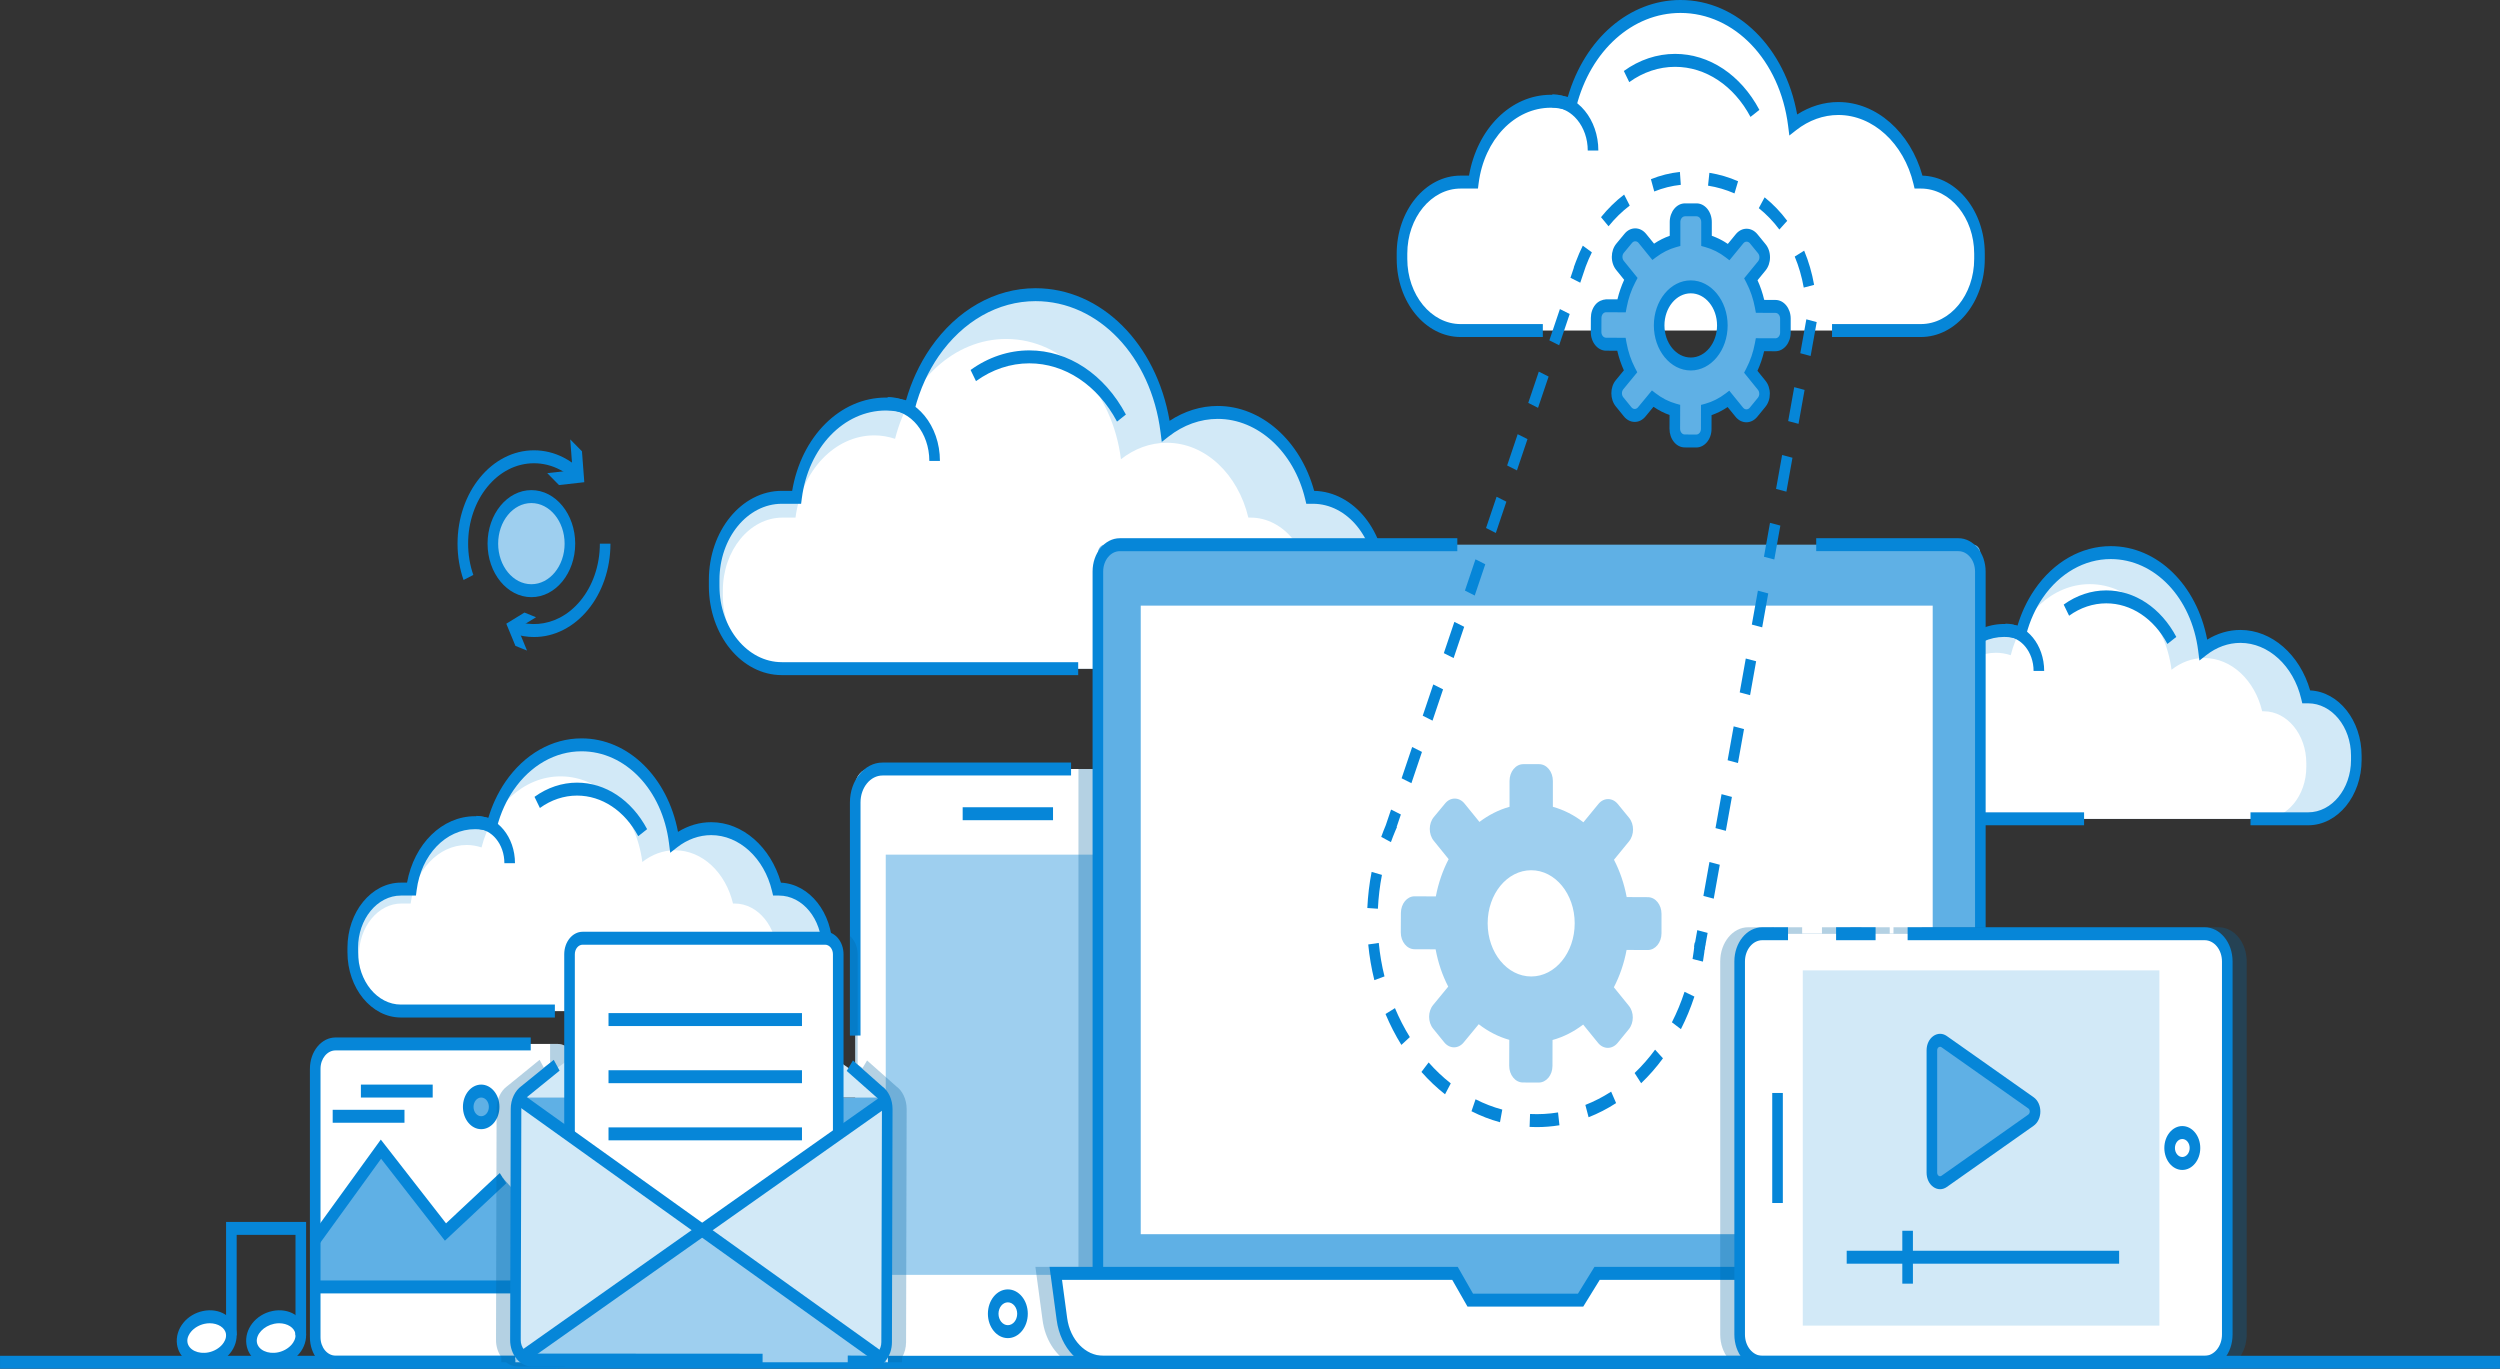 <?xml version="1.0" encoding="utf-8"?>
<!-- Generator: Adobe Illustrator 16.0.0, SVG Export Plug-In . SVG Version: 6.00 Build 0)  -->
<!DOCTYPE svg PUBLIC "-//W3C//DTD SVG 1.1//EN" "http://www.w3.org/Graphics/SVG/1.1/DTD/svg11.dtd">
<svg version="1.1" id="Layer_1" xmlns="http://www.w3.org/2000/svg" xmlns:xlink="http://www.w3.org/1999/xlink" x="0px" y="0px"
	 width="555.253px" height="304px" viewBox="0 0 555.253 304" enable-background="new 0 0 555.253 304" xml:space="preserve">
<rect x="0" y="0" width="555.253" height="304" fill="#333333" stroke="none"/>
<g>
	<defs>
		<rect id="SVGID_1_" x="0" width="555.252" height="304"/>
	</defs>
	<clipPath id="SVGID_2_">
		<use xlink:href="#SVGID_1_"  overflow="visible"/>
	</clipPath>
	<g clip-path="url(#SVGID_2_)">
		<defs>
			<rect id="SVGID_3_" x="0" width="555.252" height="304"/>
		</defs>
		<clipPath id="SVGID_4_">
			<use xlink:href="#SVGID_3_"  overflow="visible"/>
		</clipPath>
		<path clip-path="url(#SVGID_4_)" fill="#D2E9F7" d="M291.601,110.455h-0.589c-2.584-10.89-10.8-18.856-20.55-18.856
			c-4.257,0-8.213,1.537-11.547,4.151c-2.163-17.154-14.269-30.303-28.922-30.303c-13.153,0-24.281,10.583-27.987,25.156
			c-1.67-0.55-3.417-0.869-5.229-0.869c-10.038,0-18.336,8.984-19.855,20.72h-3.278c-8.264,0-15.027,8.258-15.027,18.35v1.352
			c0,10.092,6.763,18.35,15.027,18.35h117.957c8.268,0,15.026-8.258,15.026-18.35v-1.352
			C306.627,118.713,299.868,110.455,291.601,110.455"/>
		<path clip-path="url(#SVGID_4_)" fill="#FFFFFF" d="M277.781,114.962h-0.518c-2.284-9.599-9.522-16.621-18.118-16.621
			c-3.753,0-7.24,1.352-10.179,3.657c-1.908-15.121-12.579-26.713-25.498-26.713c-11.594,0-21.404,9.329-24.673,22.176
			c-1.471-0.483-3.01-0.764-4.607-0.764c-8.85,0-16.164,7.919-17.505,18.264h-2.889c-7.285,0-13.246,7.278-13.246,16.175v1.194
			c0,8.895,5.961,16.175,13.246,16.175h103.986c7.283,0,13.246-7.28,13.246-16.175v-1.194
			C291.027,122.24,285.064,114.962,277.781,114.962"/>
		<path clip-path="url(#SVGID_4_)" fill="#0686D8" d="M248.089,93.636c-4.307-8.101-11.588-12.938-19.479-12.938
			c-4.176,0-8.271,1.366-11.842,3.953l-1.2-2.476c3.934-2.847,8.444-4.352,13.042-4.352c8.691,0,16.712,5.327,21.453,14.248
			L248.089,93.636z"/>
		<path clip-path="url(#SVGID_4_)" fill="#0686D8" d="M291.601,149.943h-17.988v-2.875h17.988c7.636,0,13.85-7.588,13.85-16.91
			v-1.354c0-9.326-6.214-16.914-13.85-16.914h-1.472l-0.245-1.037c-2.495-10.489-10.48-17.815-19.422-17.815
			c-3.865,0-7.64,1.357-10.91,3.919l-1.523,1.196l-0.275-2.184c-2.126-16.853-13.801-29.084-27.76-29.084
			c-8.312,0-16.153,4.455-21.515,12.222c-1.146,1.662-2.169,3.464-3.039,5.358c-0.952,2.08-1.73,4.288-2.31,6.566l-0.336,1.32
			l-1.094-0.357c-1.655-0.547-3.312-0.82-4.923-0.82c-9.368,0-17.229,8.204-18.693,19.505l-0.157,1.211h-4.283
			c-7.636,0-13.85,7.588-13.85,16.914v1.354c0,9.322,6.213,16.91,13.85,16.91h65.825v2.875h-65.825
			c-8.935,0-16.204-8.875-16.204-19.785v-1.354c0-10.912,7.269-19.789,16.204-19.789h2.296
			c2.035-12.077,10.644-20.716,20.838-20.716c1.465,0,2.958,0.2,4.452,0.595c0.58-2.016,1.302-3.974,2.155-5.834
			c0.943-2.055,2.052-4.007,3.294-5.806c5.811-8.417,14.308-13.244,23.314-13.244c14.553,0,26.815,12.263,29.778,29.457
			c3.286-2.167,6.948-3.304,10.69-3.304c9.686,0,18.367,7.702,21.417,18.855c8.808,0.182,15.926,8.988,15.926,19.786v1.354
			C307.805,141.068,300.536,149.943,291.601,149.943"/>
		<path clip-path="url(#SVGID_4_)" fill="#0686D8" d="M208.759,102.369h-2.354c0-6.232-4.151-11.301-9.252-11.301v-2.875
			C203.553,88.192,208.759,94.553,208.759,102.369"/>
		<path clip-path="url(#SVGID_4_)" fill="#D2E9F7" d="M173.007,197.466h-0.418c-1.842-7.748-7.69-13.42-14.628-13.42
			c-3.03,0-5.847,1.093-8.219,2.954c-1.54-12.211-10.157-21.57-20.587-21.57c-9.362,0-17.283,7.536-19.922,17.909
			c-1.188-0.394-2.431-0.618-3.721-0.618c-7.144,0-13.051,6.394-14.133,14.745h-2.333c-5.883,0-10.697,5.878-10.697,13.064v0.963
			c0,7.183,4.814,13.061,10.697,13.061h83.963c5.883,0,10.694-5.878,10.694-13.061v-0.963
			C183.701,203.344,178.89,197.466,173.007,197.466"/>
		<path clip-path="url(#SVGID_4_)" fill="#FFFFFF" d="M163.169,200.674H162.8c-1.625-6.827-6.777-11.829-12.896-11.829
			c-2.67,0-5.153,0.963-7.245,2.605c-1.357-10.766-8.954-19.017-18.148-19.017c-8.253,0-15.236,6.642-17.563,15.786
			c-1.047-0.344-2.144-0.546-3.28-0.546c-6.299,0-11.506,5.637-12.46,13h-2.056c-5.186,0-9.429,5.185-9.429,11.515v0.851
			c0,6.333,4.243,11.515,9.429,11.515h74.018c5.186,0,9.428-5.182,9.428-11.515v-0.851
			C172.597,205.858,168.355,200.674,163.169,200.674"/>
		<path clip-path="url(#SVGID_4_)" fill="#0686D8" d="M141.75,185.72c-3.002-5.646-8.08-9.019-13.581-9.019
			c-2.911,0-5.766,0.951-8.255,2.756l-1.201-2.475c2.853-2.066,6.123-3.156,9.456-3.156c6.302,0,12.117,3.863,15.556,10.332
			L141.75,185.72z"/>
		<path clip-path="url(#SVGID_4_)" fill="#0686D8" d="M173.007,225.991h-12.804v-2.875h12.804c5.249,0,9.52-5.215,9.52-11.623
			v-0.963c0-6.408-4.271-11.623-9.52-11.623h-1.302l-0.247-1.037c-1.733-7.292-7.285-12.387-13.498-12.387
			c-2.686,0-5.308,0.943-7.583,2.726l-1.523,1.194l-0.277-2.183c-1.487-11.792-9.657-20.354-19.424-20.354
			c-5.815,0-11.303,3.119-15.055,8.554c-0.805,1.172-1.521,2.43-2.125,3.751c-0.669,1.46-1.213,3.006-1.617,4.594l-0.335,1.317
			l-1.094-0.355c-1.152-0.378-2.301-0.569-3.417-0.569c-6.5,0-11.955,5.694-12.97,13.536l-0.157,1.213h-3.34
			c-5.249,0-9.52,5.215-9.52,11.623v0.963c0,6.408,4.271,11.623,9.52,11.623h34.196v2.875H89.043
			c-6.547,0-11.874-6.507-11.874-14.498v-0.963c0-7.995,5.327-14.498,11.874-14.498h1.36c1.581-8.617,7.781-14.749,15.106-14.749
			c0.97,0,1.957,0.12,2.949,0.359c0.401-1.332,0.891-2.632,1.46-3.874c0.677-1.479,1.479-2.89,2.379-4.2
			c4.2-6.083,10.345-9.575,16.855-9.575c10.37,0,19.132,8.617,21.432,20.765c2.287-1.412,4.805-2.149,7.375-2.149
			c6.959,0,13.206,5.473,15.489,13.432c6.343,0.288,11.432,6.678,11.432,14.49v0.963
			C184.881,219.484,179.554,225.991,173.007,225.991"/>
		<path clip-path="url(#SVGID_4_)" fill="#0686D8" d="M114.378,191.713h-2.354c0-4.208-2.802-7.629-6.247-7.629v-2.875
			C110.521,181.209,114.378,185.922,114.378,191.713"/>
		<path clip-path="url(#SVGID_4_)" fill="#D2E9F7" d="M512.644,154.769h-0.42c-1.839-7.748-7.688-13.42-14.628-13.42
			c-3.029,0-5.847,1.094-8.219,2.954c-1.539-12.211-10.156-21.569-20.588-21.569c-9.361,0-17.283,7.535-19.922,17.908
			c-1.187-0.392-2.432-0.618-3.722-0.618c-7.143,0-13.05,6.394-14.132,14.745h-2.336c-5.883,0-10.692,5.878-10.692,13.064v0.963
			c0,7.184,4.81,13.061,10.692,13.061h83.966c5.883,0,10.695-5.877,10.695-13.061v-0.963
			C523.339,160.646,518.526,154.769,512.644,154.769"/>
		<path clip-path="url(#SVGID_4_)" fill="#FFFFFF" d="M502.807,157.977h-0.371c-1.625-6.829-6.777-11.829-12.894-11.829
			c-2.673,0-5.155,0.963-7.246,2.605c-1.358-10.766-8.954-19.016-18.147-19.016c-8.256,0-15.238,6.639-17.565,15.785
			c-1.045-0.344-2.143-0.544-3.28-0.544c-6.299,0-11.504,5.636-12.458,12.998h-2.057c-5.187,0-9.429,5.186-9.429,11.516v0.85
			c0,6.334,4.242,11.515,9.429,11.515h74.019c5.187,0,9.429-5.181,9.429-11.515v-0.85
			C512.235,163.162,507.993,157.977,502.807,157.977"/>
		<path clip-path="url(#SVGID_4_)" fill="#0686D8" d="M481.385,143.022c-3.001-5.646-8.077-9.019-13.579-9.019
			c-2.913,0-5.767,0.951-8.256,2.754l-1.201-2.475c2.854-2.064,6.124-3.154,9.457-3.154c6.302,0,12.117,3.861,15.554,10.33
			L481.385,143.022z"/>
		<path clip-path="url(#SVGID_4_)" fill="#0686D8" d="M512.644,183.294h-12.805v-2.875h12.805c5.248,0,9.519-5.215,9.519-11.623
			v-0.963c0-6.408-4.271-11.623-9.519-11.623h-1.303l-0.248-1.037c-1.732-7.292-7.284-12.387-13.497-12.387
			c-2.686,0-5.307,0.943-7.581,2.726l-1.523,1.194l-0.276-2.185c-1.489-11.79-9.659-20.351-19.426-20.351
			c-5.815,0-11.302,3.118-15.055,8.553c-0.806,1.17-1.52,2.432-2.124,3.751c-0.668,1.46-1.214,3.005-1.618,4.594l-0.334,1.317
			l-1.095-0.355c-1.152-0.378-2.302-0.569-3.418-0.569c-6.499,0-11.955,5.692-12.97,13.536l-0.156,1.213h-3.342
			c-5.248,0-9.518,5.215-9.518,11.623v0.963c0,6.408,4.27,11.623,9.518,11.623h34.198v2.875h-34.198
			c-6.545,0-11.872-6.506-11.872-14.498v-0.963c0-7.992,5.327-14.498,11.872-14.498h1.361c1.582-8.617,7.783-14.749,15.106-14.749
			c0.972,0,1.959,0.12,2.949,0.359c0.401-1.332,0.892-2.631,1.459-3.874c0.678-1.479,1.48-2.89,2.382-4.2
			c4.199-6.083,10.343-9.575,16.854-9.575c10.37,0,19.132,8.617,21.431,20.765c2.287-1.412,4.807-2.149,7.376-2.149
			c6.961,0,13.205,5.473,15.489,13.432c6.343,0.288,11.431,6.678,11.431,14.49v0.963
			C524.516,176.788,519.188,183.294,512.644,183.294"/>
		<path clip-path="url(#SVGID_4_)" fill="#0686D8" d="M454.014,149.016h-2.354c0-4.208-2.802-7.629-6.244-7.629v-2.875
			C450.157,138.512,454.014,143.225,454.014,149.016"/>
		<path clip-path="url(#SVGID_4_)" fill="#FFFFFF" d="M426.624,40.438h-0.509c-2.241-9.433-9.359-16.338-17.808-16.338
			c-3.69,0-7.117,1.331-10.005,3.597c-1.876-14.867-12.369-26.262-25.066-26.262c-11.397,0-21.041,9.173-24.254,21.802
			c-1.447-0.476-2.958-0.75-4.531-0.75c-8.696,0-15.888,7.78-17.203,17.951h-2.842c-7.16,0-13.021,7.154-13.021,15.902v1.172
			c0,8.745,5.861,15.902,13.021,15.902h102.218c7.161,0,13.022-7.157,13.022-15.902V56.34
			C439.646,47.592,433.785,40.438,426.624,40.438"/>
		<path clip-path="url(#SVGID_4_)" fill="#0686D8" d="M426.624,74.851h-19.727v-2.875h19.727c6.532,0,11.845-6.491,11.845-14.464
			V56.34c0-7.975-5.313-14.462-11.845-14.462h-1.395l-0.245-1.037c-2.14-9.008-9.001-15.303-16.68-15.303
			c-3.319,0-6.56,1.166-9.368,3.367l-1.523,1.198l-0.275-2.186c-1.83-14.509-11.882-25.043-23.901-25.043
			c-10.668,0-19.966,8.355-23.129,20.791l-0.337,1.321l-1.095-0.359c-1.41-0.466-2.836-0.702-4.221-0.702
			c-8.041,0-14.788,7.042-16.045,16.739l-0.156,1.215h-3.848c-6.532,0-11.845,6.487-11.845,14.462v1.172
			c0,7.974,5.313,14.464,11.845,14.464h18.258v2.875h-18.258c-7.829,0-14.198-7.779-14.198-17.339V56.34
			c0-9.561,6.369-17.337,14.198-17.337h1.864c1.824-10.476,9.319-17.953,18.185-17.953c1.238,0,2.495,0.163,3.752,0.483
			c3.768-12.934,13.69-21.534,25.029-21.534c12.617,0,23.258,10.577,25.915,25.431c2.823-1.813,5.956-2.766,9.153-2.766
			c8.424,0,15.98,6.669,18.675,16.346c7.664,0.228,13.844,7.917,13.844,17.332v1.172C440.823,67.072,434.453,74.851,426.624,74.851"
			/>
		<path clip-path="url(#SVGID_4_)" fill="#5FB0E5" d="M394.339,68.057l-3.418-0.019c-0.408-2.169-1.106-4.2-2.048-6.02l2.419-2.957
			c0.867-1.052,0.873-2.767,0.009-3.816l-1.812-2.214c-0.861-1.054-2.263-1.059-3.127-0.009l-2.425,2.956
			c-1.486-1.149-3.151-2.003-4.92-2.495v-4.176c0-1.49-0.993-2.701-2.22-2.701h-2.557c-1.223,0-2.213,1.211-2.213,2.701v4.176
			c-1.747,0.481-3.378,1.323-4.855,2.439l-2.403-2.965c-0.861-1.058-2.266-1.076-3.13-0.019l-1.821,2.197
			c-0.864,1.044-0.873,2.759-0.015,3.818l2.403,2.972c-0.947,1.812-1.655,3.842-2.063,6.006l-3.418-0.017
			c-1.226-0.015-2.216,1.198-2.216,2.695l-0.016,3.126c-0.01,1.484,0.978,2.699,2.201,2.714l3.411,0.013
			c0.402,2.175,1.095,4.198,2.036,6.017l-2.435,2.958c-0.861,1.044-0.864,2.755-0.003,3.814l1.797,2.212
			c0.864,1.071,2.269,1.071,3.13,0.019l2.428-2.94c1.492,1.151,3.145,2.02,4.929,2.518l-0.015,4.167
			c-0.004,1.494,0.983,2.71,2.207,2.71l2.557,0.015c1.223,0,2.216-1.2,2.216-2.688l0.013-4.177c1.777-0.489,3.439-1.346,4.936-2.49
			l2.412,2.969c0.861,1.052,2.266,1.052,3.139,0l1.803-2.205c0.87-1.048,0.874-2.766,0-3.811l-2.397-2.965
			c0.941-1.827,1.646-3.848,2.048-6.023l3.418,0.011c1.22,0,2.21-1.206,2.214-2.695v-3.135
			C396.537,69.262,395.556,68.057,394.339,68.057 M375.523,80.844c-3.881,0-7.023-3.833-7.023-8.576
			c0-4.729,3.143-8.555,7.023-8.555c3.874,0,7.014,3.826,7.014,8.555C382.537,77.011,379.397,80.844,375.523,80.844"/>
		<path clip-path="url(#SVGID_4_)" fill="#0686D8" d="M376.74,99.389l-2.563-0.015c-0.901,0-1.751-0.429-2.392-1.213
			c-0.641-0.788-0.99-1.829-0.987-2.938l0.01-3.049c-1.235-0.44-2.428-1.048-3.565-1.829l-1.781,2.156
			c-0.634,0.776-1.483,1.205-2.388,1.205h-0.006c-0.907-0.003-1.763-0.438-2.403-1.228l-1.797-2.214
			c-0.638-0.784-0.986-1.825-0.983-2.929c0-1.104,0.355-2.138,0.996-2.915l1.781-2.169c-0.623-1.374-1.116-2.83-1.469-4.357
			l-2.501-0.007c-1.876-0.021-3.388-1.887-3.375-4.161l0.015-3.124c0-1.106,0.355-2.151,1.003-2.935
			c0.644-0.778,1.511-1.117,2.4-1.19l2.498,0.011c0.364-1.516,0.861-2.968,1.496-4.344l-1.763-2.18
			c-0.635-0.783-0.984-1.823-0.979-2.931c0.004-1.106,0.362-2.143,1-2.917l1.823-2.199c0.629-0.773,1.478-1.2,2.379-1.2h0.003
			c0.911,0,1.767,0.435,2.41,1.224l1.766,2.175c1.119-0.745,2.283-1.331,3.482-1.748v-3.062c0-2.284,1.521-4.14,3.394-4.14h2.553
			c1.873,0,3.396,1.856,3.396,4.14v3.062c1.245,0.436,2.435,1.041,3.56,1.804l1.777-2.166c1.321-1.609,3.468-1.605,4.789,0.006
			l1.812,2.216c0.641,0.775,0.993,1.816,0.99,2.92c0,1.108-0.355,2.149-1,2.931l-1.771,2.164c0.632,1.381,1.125,2.841,1.483,4.363
			l2.508,0.013c1.86,0.003,3.375,1.853,3.375,4.127v3.131c-0.009,2.28-1.529,4.134-3.394,4.134l-2.504-0.009
			c-0.356,1.513-0.853,2.972-1.487,4.359l1.763,2.177c0.635,0.762,0.99,1.799,0.99,2.907c0.003,1.114-0.355,2.156-1.002,2.937
			l-1.8,2.199c-1.334,1.612-3.482,1.612-4.804,0l-1.771-2.177c-1.135,0.764-2.33,1.368-3.568,1.797l-0.006,3.068
			C380.134,97.54,378.61,99.389,376.74,99.389 M366.896,86.714l0.794,0.614c1.423,1.1,2.959,1.885,4.562,2.332l0.917,0.256
			l-0.016,5.317c-0.003,0.337,0.107,0.659,0.304,0.898c0.193,0.236,0.45,0.367,0.724,0.367l2.563,0.015
			c0.57,0,1.036-0.562,1.036-1.249l0.012-5.331l0.914-0.25c1.615-0.444,3.151-1.219,4.57-2.304l0.797-0.61l3.078,3.785
			c0.401,0.49,1.063,0.487,1.475-0.011l1.799-2.197c0.199-0.242,0.307-0.558,0.307-0.896c0-0.333-0.107-0.644-0.3-0.876
			l-3.069-3.791l0.497-0.966c0.898-1.733,1.536-3.61,1.9-5.574l0.209-1.123l4.358,0.017c0.567,0,1.033-0.567,1.036-1.266v-3.125
			c0-0.691-0.46-1.252-1.023-1.252l-4.359-0.021l-0.208-1.114c-0.371-1.986-1.006-3.863-1.895-5.574l-0.503-0.971l3.087-3.771
			c0.199-0.24,0.307-0.558,0.307-0.898c0-0.333-0.104-0.648-0.298-0.884l-1.814-2.216c-0.404-0.49-1.061-0.498-1.459-0.004
			l-3.093,3.77l-0.794-0.616c-1.398-1.083-2.931-1.858-4.553-2.31l-0.916-0.254v-5.325c0-0.696-0.47-1.265-1.043-1.265h-2.553
			c-0.573,0-1.04,0.569-1.04,1.265v5.329l-0.919,0.251c-1.566,0.429-3.075,1.188-4.494,2.255l-0.797,0.603l-3.063-3.777
			c-0.196-0.24-0.46-0.375-0.739-0.375h-0.003c-0.272,0-0.527,0.127-0.717,0.363l-1.827,2.203c-0.193,0.234-0.304,0.55-0.304,0.887
			c-0.003,0.338,0.104,0.657,0.298,0.893l3.065,3.796L363.2,62.7c-0.896,1.707-1.536,3.579-1.91,5.555l-0.211,1.115l-4.356-0.019
			h-0.009c-0.276,0-0.53,0.127-0.721,0.357c-0.196,0.24-0.307,0.56-0.307,0.902l-0.016,3.131c-0.003,0.694,0.463,1.263,1.036,1.269
			l4.344,0.015l0.206,1.12c0.367,1.995,0.999,3.869,1.879,5.564l0.506,0.971l-3.103,3.777c-0.193,0.236-0.301,0.55-0.301,0.883
			c-0.003,0.339,0.104,0.655,0.301,0.895l1.8,2.216c0.196,0.243,0.46,0.378,0.735,0.378l0,0c0.276,0,0.533-0.131,0.727-0.367
			L366.896,86.714z M375.523,82.282c-4.521,0-8.2-4.49-8.2-10.012c0-5.51,3.679-9.997,8.2-9.997c4.515,0,8.19,4.486,8.19,9.997
			C383.714,77.792,380.038,82.282,375.523,82.282 M375.523,65.148c-3.223,0-5.847,3.193-5.847,7.122
			c0,3.936,2.624,7.137,5.847,7.137c3.219,0,5.836-3.201,5.836-7.137C381.359,68.341,378.742,65.148,375.523,65.148"/>
		<path clip-path="url(#SVGID_4_)" fill="#FFFFFF" d="M254.624,302.563h-61.561c-1.723,0-3.119-1.707-3.119-3.808V174.612
			c0-2.104,1.396-3.811,3.119-3.811h61.561c1.722,0,3.118,1.707,3.118,3.811v124.143
			C257.742,300.855,256.346,302.563,254.624,302.563"/>
		<path clip-path="url(#SVGID_4_)" fill="#0686D8" d="M191.122,229.992h-2.354V178.21c0-4.878,3.249-8.846,7.242-8.846h41.875v2.875
			H196.01c-2.695,0-4.888,2.681-4.888,5.971V229.992z"/>
		<path clip-path="url(#SVGID_4_)" fill="#0686D8" d="M251.678,304v-2.875c2.695,0,4.888-2.677,4.888-5.968V178.21
			c0-3.29-2.192-5.971-4.888-5.971v-2.875c3.993,0,7.242,3.968,7.242,8.846v116.947C258.92,300.035,255.671,304,251.678,304"/>
		<rect x="213.81" y="179.292" clip-path="url(#SVGID_4_)" fill="#0686D8" width="20.068" height="2.875"/>
		<path clip-path="url(#SVGID_4_)" fill="#0686D8" d="M223.843,297.198c-2.442,0-4.43-2.426-4.43-5.413
			c0-2.98,1.987-5.409,4.43-5.409c2.444,0,4.432,2.429,4.432,5.409C228.274,294.772,226.287,297.198,223.843,297.198
			 M223.843,289.251c-1.144,0-2.075,1.138-2.075,2.534c0,1.399,0.932,2.538,2.075,2.538c1.145,0,2.077-1.139,2.077-2.538
			C225.92,290.389,224.987,289.251,223.843,289.251"/>
		<rect x="196.724" y="189.818" clip-path="url(#SVGID_4_)" fill="#9ECFEF" width="54.239" height="93.33"/>
		<g opacity="0.3" clip-path="url(#SVGID_4_)">
			<g>
				<defs>
					<rect id="SVGID_5_" x="229.965" y="169.364" width="28.954" height="134.636"/>
				</defs>
				<clipPath id="SVGID_6_">
					<use xlink:href="#SVGID_5_"  overflow="visible"/>
				</clipPath>
				<path clip-path="url(#SVGID_6_)" fill="#0565A2" d="M256.156,302.053c0.488-0.341,0.891-0.831,1.168-1.43
					c0.982-1.509,1.595-3.392,1.595-5.466V178.21c0-2.073-0.611-3.957-1.594-5.469c-0.278-0.596-0.681-1.09-1.171-1.43
					c-1.236-1.198-2.779-1.947-4.478-1.947v1.438h-12.152v110.576h-9.561l1.589,11.818c0.561,4.185,2.719,7.558,5.625,9.366h14.499
					v1.44C253.377,304.003,254.92,303.251,256.156,302.053"/>
			</g>
		</g>
		<path clip-path="url(#SVGID_4_)" fill="#5FB0E5" d="M438.264,293.009H245.409c-0.861,0-1.569-0.86-1.569-1.916V122.894
			c0-1.056,0.708-1.916,1.569-1.916h192.854c0.864,0,1.569,0.86,1.569,1.916v168.199
			C439.833,292.148,439.128,293.009,438.264,293.009"/>
		<path clip-path="url(#SVGID_4_)" fill="#0686D8" d="M245.018,285.147h-2.354V126.926c0-4.073,2.714-7.384,6.048-7.384h74.96v2.875
			h-74.96c-2.035,0-3.693,2.022-3.693,4.509V285.147z"/>
		<path clip-path="url(#SVGID_4_)" fill="#0686D8" d="M434.965,294.446v-2.875c2.036,0,3.694-2.021,3.694-4.507V126.926
			c0-2.486-1.658-4.511-3.694-4.511h-31.583v-2.875h31.583c3.332,0,6.049,3.314,6.049,7.386v160.139
			C441.014,291.134,438.297,294.446,434.965,294.446"/>
		<rect x="253.359" y="134.512" clip-path="url(#SVGID_4_)" fill="#FFFFFF" width="175.895" height="139.604"/>
		<path clip-path="url(#SVGID_4_)" fill="#FFFFFF" d="M436.409,302.563H245.105c-4.593,0-8.51-4.062-9.253-9.599l-1.362-10.148
			h88.666l3.394,5.948h24.499l3.669-5.948h93.404l-1.184,8.827C446.093,297.939,441.636,302.563,436.409,302.563"/>
		<path clip-path="url(#SVGID_4_)" fill="#0686D8" d="M436.412,304H245.106c-5.195,0-9.575-4.541-10.415-10.804l-1.588-11.818
			h90.666l3.393,5.948h23.301l3.666-5.948h95.379l-1.41,10.501C447.156,298.904,442.239,304,436.412,304 M235.876,284.253
			l1.14,8.479c0.651,4.863,4.056,8.394,8.091,8.394h191.306c4.669,0,8.607-4.084,9.361-9.715l0.963-7.157h-91.433l-3.667,5.948
			h-25.703l-3.394-5.948H235.876z"/>
		<path clip-path="url(#SVGID_4_)" fill="#9ECFEF" d="M365.996,199.263l-4.709-0.022c-0.558-2.99-1.521-5.787-2.82-8.291
			l3.332-4.073c1.195-1.452,1.205-3.807,0.013-5.256l-2.495-3.047c-1.187-1.452-3.115-1.464-4.305-0.015l-3.338,4.072
			c-2.051-1.587-4.341-2.763-6.78-3.44v-5.749c0-2.052-1.367-3.722-3.054-3.722h-3.522c-1.686,0-3.047,1.67-3.047,3.722v5.749
			c-2.406,0.663-4.653,1.823-6.686,3.358l-3.313-4.08c-1.187-1.456-3.118-1.482-4.311-0.026l-2.508,3.024
			c-1.188,1.441-1.201,3.804-0.018,5.26l3.311,4.092c-1.306,2.496-2.281,5.293-2.845,8.272l-4.709-0.022
			c-1.683-0.019-3.05,1.65-3.05,3.714l-0.024,4.305c-0.006,2.044,1.352,3.717,3.034,3.735l4.7,0.02
			c0.555,2.994,1.505,5.783,2.802,8.283l-3.351,4.077c-1.187,1.441-1.192,3.792-0.007,5.252l2.475,3.051
			c1.195,1.471,3.126,1.471,4.313,0.022l3.342-4.051c2.054,1.588,4.334,2.782,6.79,3.471l-0.019,5.738
			c-0.01,2.052,1.354,3.732,3.034,3.732l3.525,0.015c1.684,0,3.051-1.646,3.051-3.698l0.015-5.754
			c2.449-0.674,4.739-1.853,6.8-3.429l3.322,4.088c1.184,1.448,3.121,1.448,4.322,0l2.483-3.036
			c1.195-1.444,1.201-3.807,0.003-5.248l-3.308-4.084c1.297-2.512,2.269-5.297,2.823-8.295l4.706,0.019
			c1.683,0,3.044-1.662,3.05-3.714v-4.316C369.024,200.925,367.673,199.263,365.996,199.263 M340.083,216.876
			c-5.343,0-9.671-5.278-9.671-11.811c0-6.518,4.328-11.784,9.671-11.784c5.337,0,9.659,5.267,9.659,11.784
			C349.742,211.598,345.42,216.876,340.083,216.876"/>
		<path clip-path="url(#SVGID_4_)" fill="#0686D8" d="M378.224,213.574l-2.305-0.577c0.202-1.201,0.361-2.433,0.478-3.66
			l2.339,0.329C378.613,210.979,378.441,212.29,378.224,213.574"/>
		<path clip-path="url(#SVGID_4_)" fill="#0686D8" d="M341.307,250.33c-0.53,0-1.058-0.011-1.582-0.041l0.102-2.871
			c2.057,0.102,4.172-0.011,6.214-0.345l0.313,2.85C344.693,250.192,342.995,250.33,341.307,250.33 M333.149,249.249
			c-2.161-0.581-4.289-1.404-6.33-2.441l0.904-2.653c1.916,0.973,3.908,1.744,5.935,2.287L333.149,249.249z M352.826,248.141
			l-0.717-2.736c1.965-0.771,3.89-1.764,5.726-2.95l1.104,2.542C356.98,246.265,354.923,247.32,352.826,248.141 M320.946,243.042
			c-1.858-1.456-3.624-3.13-5.242-4.964l1.597-2.107c1.521,1.722,3.179,3.287,4.917,4.653L320.946,243.042z M364.5,240.583
			l-1.45-2.265c1.637-1.562,3.163-3.306,4.546-5.186l1.75,1.921C367.875,237.057,366.244,238.921,364.5,240.583 M311.25,232.074
			c-1.334-2.152-2.52-4.463-3.525-6.862l2.097-1.306c0.941,2.249,2.054,4.413,3.305,6.431L311.25,232.074z M373.331,228.574
			l-1.998-1.521c1.094-2.145,2.038-4.425,2.805-6.775l2.188,1.063C375.505,223.85,374.499,226.283,373.331,228.574 M305.244,217.695
			c-0.641-2.575-1.097-5.244-1.357-7.929l2.339-0.337c0.242,2.516,0.671,5.017,1.272,7.431L305.244,217.695z M306.035,201.831
			l-2.351-0.161c0.125-2.703,0.447-5.401,0.956-8.019l2.29,0.663C306.455,196.77,306.155,199.297,306.035,201.831"/>
		<path clip-path="url(#SVGID_4_)" fill="#0686D8" d="M308.926,187.033l-2.154-1.153c0.313-0.876,0.652-1.748,1.012-2.602
			l1.174-3.474l2.177,1.093l-0.93,2.752l0.064,0.041l-0.38,0.876l0,0C309.549,185.375,309.224,186.198,308.926,187.033"/>
		<path clip-path="url(#SVGID_4_)" fill="#0686D8" d="M313.476,173.95l-2.177-1.093l2.345-6.948l2.177,1.093L313.476,173.95z
			 M318.165,160.055l-2.176-1.093l2.342-6.948l2.177,1.093L318.165,160.055z M322.853,146.159l-2.177-1.095l2.342-6.946l2.18,1.097
			L322.853,146.159z M327.54,132.268l-2.177-1.097l2.342-6.948l2.177,1.097L327.54,132.268z M332.227,118.372l-2.177-1.097
			l2.343-6.948l2.176,1.097L332.227,118.372z M336.914,104.477l-2.177-1.097l2.342-6.948l2.18,1.097L336.914,104.477z
			 M341.601,90.581l-2.176-1.097l2.345-6.948l2.177,1.097L341.601,90.581z M346.288,76.686l-2.177-1.095l2.345-6.948l2.177,1.095
			L346.288,76.686z"/>
		<path clip-path="url(#SVGID_4_)" fill="#0686D8" d="M350.975,62.79l-2.176-1.093l0.778-2.31l-0.037-0.022l0.47-1.265
			c0.45-1.213,0.965-2.401,1.529-3.538l2.017,1.49c-0.502,1.005-0.959,2.057-1.36,3.126L350.975,62.79z"/>
		<path clip-path="url(#SVGID_4_)" fill="#0686D8" d="M380.624,199.596l-2.299-0.613l1.346-7.532l2.296,0.614L380.624,199.596z
			 M383.313,184.529l-2.299-0.61l1.346-7.535l2.299,0.613L383.313,184.529z M386.004,169.466l-2.299-0.614l1.346-7.531l2.299,0.613
			L386.004,169.466z M388.695,154.398l-2.302-0.614l1.346-7.531l2.299,0.613L388.695,154.398z M391.384,139.333l-2.299-0.614
			l1.346-7.531l2.299,0.612L391.384,139.333z M394.075,124.266l-2.299-0.611l1.343-7.534l2.299,0.612L394.075,124.266z
			 M396.764,109.2l-2.299-0.613l1.346-7.532l2.299,0.612L396.764,109.2z M399.455,94.135l-2.299-0.614l1.346-7.534l2.299,0.614
			L399.455,94.135z M402.144,79.066l-2.299-0.614l1.346-7.532l2.299,0.616L402.144,79.066z M400.613,63.874
			c-0.426-2.413-1.1-4.733-2.004-6.89l2.097-1.312c0.999,2.384,1.741,4.939,2.21,7.597L400.613,63.874z M395.2,50.979
			c-1.33-1.788-2.869-3.386-4.567-4.747l1.29-2.403c1.867,1.494,3.557,3.25,5.021,5.218L395.2,50.979z M357.259,50.253l-1.674-2.021
			c1.545-1.911,3.271-3.598,5.135-5.016l1.245,2.442C360.257,46.955,358.676,48.501,357.259,50.253 M385.234,42.959
			c-1.87-0.822-3.847-1.402-5.877-1.724l0.301-2.853c2.198,0.35,4.344,0.979,6.373,1.874L385.234,42.959z M367.412,42.531
			l-0.742-2.729c2.082-0.842,4.246-1.385,6.44-1.613l0.199,2.863C371.302,41.262,369.315,41.759,367.412,42.531"/>
		<polygon clip-path="url(#SVGID_4_)" fill="#0686D8" points="378.598,210.942 376.299,210.328 376.967,206.589 379.266,207.199 		
			"/>
		<g opacity="0.3" clip-path="url(#SVGID_4_)">
			<g>
				<defs>
					<rect id="SVGID_7_" x="382.064" y="205.945" width="67.443" height="98.055"/>
				</defs>
				<clipPath id="SVGID_8_">
					<use xlink:href="#SVGID_7_"  overflow="visible"/>
				</clipPath>
				<path clip-path="url(#SVGID_8_)" fill="#0565A2" d="M420.545,205.945v1.438h-7.114v-1.438h-8.771v1.438h-10.68v-1.438h-5.705
					c-3.424,0-6.211,3.402-6.211,7.584v82.886c0,4.182,2.787,7.585,6.211,7.585h48.167c5.815-0.022,10.714-5.114,11.658-12.125
					l1.407-10.497h-8.498v-75.433H420.545z"/>
			</g>
		</g>
		<g opacity="0.3" clip-path="url(#SVGID_4_)">
			<g>
				<defs>
					<rect id="SVGID_9_" x="388.343" y="205.945" width="110.653" height="98.055"/>
				</defs>
				<clipPath id="SVGID_10_">
					<use xlink:href="#SVGID_9_"  overflow="visible"/>
				</clipPath>
				<path clip-path="url(#SVGID_10_)" fill="#0565A2" d="M492.785,205.945h-65.959v1.438h-7.118v-1.438h-8.77v1.438h-10.681v-1.438
					h-5.704c-3.425,0-6.211,3.402-6.211,7.584v82.886c0,4.182,2.786,7.585,6.211,7.585h98.231c3.428,0,6.211-3.403,6.211-7.585
					v-82.886C498.996,209.348,496.213,205.945,492.785,205.945"/>
			</g>
		</g>
		<path clip-path="url(#SVGID_4_)" fill="#FFFFFF" d="M491.679,302.563H389.382c-1.658,0-3.001-1.64-3.001-3.669v-87.847
			c0-2.024,1.343-3.664,3.001-3.664h102.297c1.658,0,3.004,1.64,3.004,3.664v87.851
			C494.683,300.923,493.337,302.563,491.679,302.563"/>
		<path clip-path="url(#SVGID_4_)" fill="#0686D8" d="M489.646,304h-98.232c-3.424,0-6.21-3.403-6.21-7.585v-82.886
			c0-4.182,2.786-7.584,6.21-7.584h5.705v2.875h-5.705c-2.124,0-3.856,2.111-3.856,4.709v82.886c0,2.595,1.732,4.71,3.856,4.71
			h98.232c2.128,0,3.856-2.115,3.856-4.71v-82.886c0-2.598-1.729-4.709-3.856-4.709h-65.959v-2.875h65.959
			c3.427,0,6.211,3.402,6.211,7.584v82.886C495.857,300.597,493.073,304,489.646,304"/>
		<rect x="407.799" y="205.945" clip-path="url(#SVGID_4_)" fill="#0686D8" width="8.771" height="2.875"/>
		<rect x="393.615" y="242.75" clip-path="url(#SVGID_4_)" fill="#0686D8" width="2.354" height="24.44"/>
		<rect x="400.402" y="215.521" clip-path="url(#SVGID_4_)" fill="#D2E9F7" width="79.205" height="78.899"/>
		<path clip-path="url(#SVGID_4_)" fill="#0686D8" d="M484.692,259.846c-2.2,0-3.991-2.186-3.991-4.873
			c0-2.688,1.791-4.874,3.991-4.874c2.201,0,3.991,2.186,3.991,4.874C488.684,257.66,486.894,259.846,484.692,259.846
			 M484.692,252.974c-0.904,0-1.637,0.895-1.637,1.999c0,1.101,0.732,1.999,1.637,1.999c0.901,0,1.638-0.898,1.638-1.999
			C486.33,253.868,485.594,252.974,484.692,252.974"/>
		<path clip-path="url(#SVGID_4_)" fill="#5FB0E5" d="M451.08,248.792l-19.275,13.589c-1.217,0.856-2.731-0.21-2.731-1.925v-27.181
			c0-1.711,1.515-2.781,2.731-1.924l19.275,13.589C452.291,245.797,452.291,247.935,451.08,248.792"/>
		<path clip-path="url(#SVGID_4_)" fill="#0686D8" d="M430.895,264.125c-0.516,0-1.03-0.165-1.499-0.498
			c-0.938-0.662-1.499-1.85-1.499-3.171v-27.177c0-1.325,0.561-2.508,1.499-3.175c0.94-0.658,2.06-0.658,2.998,0.004l19.272,13.589
			c0.938,0.659,1.499,1.849,1.499,3.171c0,1.321-0.562,2.512-1.499,3.17l-19.272,13.589
			C431.924,263.96,431.409,264.125,430.895,264.125 M430.897,232.489c-0.15,0-0.267,0.067-0.325,0.108
			c-0.098,0.067-0.322,0.27-0.322,0.682v27.177c0,0.412,0.225,0.614,0.322,0.682c0.095,0.067,0.353,0.21,0.644,0l19.272-13.589
			c0.291-0.206,0.322-0.546,0.322-0.681s-0.031-0.479-0.322-0.682l-19.272-13.589C431.1,232.52,430.992,232.489,430.897,232.489"/>
		<rect x="410.153" y="277.792" clip-path="url(#SVGID_4_)" fill="#0686D8" width="60.509" height="2.875"/>
		<rect x="422.507" y="273.353" clip-path="url(#SVGID_4_)" fill="#0686D8" width="2.354" height="11.75"/>
		<rect x="0.002" y="301.125" clip-path="url(#SVGID_4_)" fill="#0686D8" width="555.251" height="2.875"/>
		<path clip-path="url(#SVGID_4_)" fill="#FFFFFF" d="M123.848,302.521H74.032c-2.222,0-4.022-2.197-4.022-4.911v-60.834
			c0-2.714,1.8-4.915,4.022-4.915h49.816c2.222,0,4.022,2.201,4.022,4.915v60.834C127.87,300.323,126.07,302.521,123.848,302.521"/>
		<polygon clip-path="url(#SVGID_4_)" fill="#5FB0E5" points="127.87,279.693 111.714,261.673 98.94,273.633 84.611,255.23 
			70.009,275.396 70.009,285.829 127.87,285.829 		"/>
		<path clip-path="url(#SVGID_4_)" fill="#0686D8" d="M123.364,303.958H74.515c-3.134,0-5.683-3.114-5.683-6.939v-59.651
			c0-3.83,2.549-6.944,5.683-6.944h43.36v2.875h-43.36c-1.835,0-3.328,1.827-3.328,4.069v59.651c0,2.242,1.493,4.064,3.328,4.064
			h48.849c1.837,0,3.331-1.822,3.331-4.064h2.354C129.049,300.844,126.499,303.958,123.364,303.958"/>
		<rect x="70.008" y="284.392" clip-path="url(#SVGID_4_)" fill="#0686D8" width="57.863" height="2.875"/>
		<polygon clip-path="url(#SVGID_4_)" fill="#0686D8" points="70.891,276.351 69.126,274.445 84.58,253.104 99.063,271.705 
			110.998,260.531 112.431,262.814 98.815,275.561 84.643,257.356 		"/>
		<path clip-path="url(#SVGID_4_)" fill="#5FB0E5" d="M109.751,245.838c0,1.943-1.288,3.516-2.878,3.516
			c-1.589,0-2.877-1.572-2.877-3.516c0-1.938,1.288-3.515,2.877-3.515C108.463,242.323,109.751,243.899,109.751,245.838"/>
		<path clip-path="url(#SVGID_4_)" fill="#0686D8" d="M106.874,250.791c-2.236,0-4.056-2.22-4.056-4.953
			c0-2.729,1.819-4.948,4.056-4.948c2.237,0,4.056,2.22,4.056,4.948C110.93,248.571,109.11,250.791,106.874,250.791
			 M106.874,243.765c-0.938,0-1.702,0.929-1.702,2.073c0,1.149,0.764,2.078,1.702,2.078c0.938,0,1.702-0.929,1.702-2.078
			C108.576,244.693,107.812,243.765,106.874,243.765"/>
		<rect x="80.155" y="240.89" clip-path="url(#SVGID_4_)" fill="#0686D8" width="15.947" height="2.875"/>
		<rect x="73.89" y="246.489" clip-path="url(#SVGID_4_)" fill="#0686D8" width="15.945" height="2.875"/>
		<g opacity="0.3" clip-path="url(#SVGID_4_)">
			<g>
				<defs>
					<rect id="SVGID_11_" x="188.767" y="207.884" width="12.604" height="94.679"/>
				</defs>
				<clipPath id="SVGID_12_">
					<use xlink:href="#SVGID_11_"  overflow="visible"/>
				</clipPath>
				<path clip-path="url(#SVGID_12_)" fill="#0565A2" d="M201.239,298.097l0.132-51.779c0.006-2.1-0.914-4.062-2.301-5.038
					l-6.492-5.75l-0.994,1.673l-1.095-0.768v-24.496c0-1.674-0.685-3.148-1.721-4.055v22.108h1.176v68.763
					c0,2.101,1.396,3.808,3.119,3.808h6.451h0.537h0.298v-1.09C200.92,300.488,201.236,299.328,201.239,298.097"/>
			</g>
		</g>
		<g opacity="0.3" clip-path="url(#SVGID_4_)">
			<g>
				<defs>
					<rect id="SVGID_13_" x="110.162" y="231.86" width="18.886" height="71.648"/>
				</defs>
				<clipPath id="SVGID_14_">
					<use xlink:href="#SVGID_13_"  overflow="visible"/>
				</clipPath>
				<path clip-path="url(#SVGID_14_)" fill="#0565A2" d="M127.871,287.267L127.871,287.267v-2.875v-4.698v-42.918
					c0-2.714-1.802-4.915-4.023-4.915h-1.671v4.215l-1.409,1.011l-0.923-1.695l-7.172,5.828c-1.461,1.045-2.373,2.977-2.379,5.05
					l-0.13,51.341c-0.004,1.453,0.444,2.774,1.164,3.808v0.625v0.521h1.062c0.743,0.58,1.618,0.936,2.566,0.939l10.366,0.007
					c2.17-0.98,3.728-3.507,3.728-6.49h-1.177V287.267z"/>
			</g>
		</g>
		<polygon clip-path="url(#SVGID_4_)" fill="#5FB0E5" points="197.211,244.259 197.211,243.738 114.765,243.738 155.838,273.15 		
			"/>
		<polygon clip-path="url(#SVGID_4_)" fill="#D2E9F7" points="197.062,243.218 197.062,243.738 114.615,243.738 155.689,214.326 		
			"/>
		<path clip-path="url(#SVGID_4_)" fill="#FFFFFF" d="M186.172,279.099h-59.679v-67.16c0-1.962,1.304-3.557,2.915-3.557h53.85
			c1.609,0,2.914,1.595,2.914,3.557V279.099z"/>
		<path clip-path="url(#SVGID_4_)" fill="#0686D8" d="M187.35,280.536h-62.033v-68.598c0-2.756,1.834-4.994,4.091-4.994h53.85
			c2.256,0,4.092,2.238,4.092,4.994V280.536z M127.671,277.661h57.324v-65.723c0-1.168-0.779-2.119-1.737-2.119h-53.85
			c-0.958,0-1.737,0.951-1.737,2.119V277.661z"/>
		<polygon clip-path="url(#SVGID_4_)" fill="#D2E9F7" points="114.765,243.738 114.467,243.738 114.467,302.042 155.839,273.15 		
			"/>
		<polygon clip-path="url(#SVGID_4_)" fill="#D2E9F7" points="197.211,244.259 155.838,273.15 196.912,302.563 197.211,302.563 		
			"/>
		<polygon clip-path="url(#SVGID_4_)" fill="#9ECFEF" points="114.466,302.042 114.466,302.563 196.912,302.563 155.838,273.15 
			132.383,289.531 		"/>
		<polygon clip-path="url(#SVGID_4_)" fill="#0686D8" points="195.01,302.865 114.171,244.981 115.36,242.499 196.201,300.387 		"/>
		<polygon clip-path="url(#SVGID_4_)" fill="#0686D8" points="116.545,302.704 115.366,300.215 196.397,243.012 197.576,245.501 		
			"/>
		<path clip-path="url(#SVGID_4_)" fill="#0686D8" d="M193.272,303.978h-0.026l-4.971-0.034l0.013-2.875l4.971,0.034h0.014
			c0.656,0,1.274-0.312,1.742-0.876c0.47-0.569,0.729-1.325,0.731-2.138l0.132-51.779c0.003-1.074-0.468-2.081-1.23-2.624
			l-6.592-5.828l1.383-2.328l6.493,5.75c1.387,0.977,2.307,2.938,2.301,5.038l-0.132,51.782c-0.003,1.576-0.512,3.055-1.429,4.167
			C195.76,303.371,194.555,303.978,193.272,303.978"/>
		<path clip-path="url(#SVGID_4_)" fill="#0686D8" d="M169.37,303.535l-51.277-0.033c-2.652-0.016-4.8-2.662-4.792-5.896
			l0.132-51.337c0.006-2.073,0.917-4.005,2.377-5.054l7.175-5.824l1.303,2.396l-7.231,5.87c-0.802,0.576-1.266,1.564-1.269,2.62
			l-0.132,51.341c-0.005,1.65,1.092,3.002,2.443,3.01l51.273,0.033L169.37,303.535z"/>
		<rect x="135.152" y="225.01" clip-path="url(#SVGID_4_)" fill="#0686D8" width="42.968" height="2.875"/>
		<rect x="135.152" y="237.7" clip-path="url(#SVGID_4_)" fill="#0686D8" width="42.968" height="2.875"/>
		<rect x="135.152" y="250.395" clip-path="url(#SVGID_4_)" fill="#0686D8" width="42.968" height="2.874"/>
		<path clip-path="url(#SVGID_4_)" fill="#FFFFFF" d="M51.35,296.033c0.359,2.535-1.786,5.103-4.791,5.735
			c-3.006,0.637-5.73-0.902-6.088-3.437c-0.359-2.53,1.786-5.103,4.79-5.734C48.265,291.965,50.99,293.503,51.35,296.033"/>
		<path clip-path="url(#SVGID_4_)" fill="#0686D8" d="M45.189,303.355c-3.018,0-5.47-1.897-5.878-4.776
			c-0.24-1.681,0.297-3.447,1.469-4.852c1.074-1.288,2.595-2.189,4.28-2.545c3.701-0.779,6.972,1.242,7.449,4.607
			c0.238,1.681-0.296,3.448-1.469,4.852c-1.074,1.284-2.594,2.187-4.28,2.546C46.225,303.3,45.698,303.355,45.189,303.355
			 M46.571,293.896c-0.362,0-0.734,0.041-1.109,0.119c-1.204,0.251-2.309,0.895-3.034,1.764c-0.359,0.431-0.942,1.303-0.799,2.31
			c0.244,1.714,2.406,2.755,4.729,2.265c1.203-0.255,2.309-0.898,3.034-1.767c0.359-0.427,0.939-1.299,0.798-2.307
			C49.99,294.869,48.415,293.896,46.571,293.896"/>
		<path clip-path="url(#SVGID_4_)" fill="#FFFFFF" d="M66.772,296.033c0.359,2.535-1.787,5.103-4.793,5.735
			c-3.004,0.637-5.73-0.902-6.089-3.437c-0.356-2.53,1.787-5.103,4.793-5.734C63.687,291.965,66.413,293.503,66.772,296.033"/>
		<path clip-path="url(#SVGID_4_)" fill="#0686D8" d="M60.608,303.355c-3.017,0-5.47-1.897-5.878-4.776
			c-0.475-3.365,2.052-6.614,5.752-7.396c3.698-0.779,6.972,1.238,7.449,4.607c0.238,1.681-0.297,3.448-1.469,4.852
			c-1.075,1.284-2.596,2.19-4.282,2.546C61.645,303.3,61.116,303.355,60.608,303.355 M61.994,293.896
			c-0.362,0-0.734,0.041-1.109,0.119c-2.321,0.487-4.077,2.354-3.834,4.077c0.244,1.71,2.411,2.751,4.729,2.261
			c1.204-0.255,2.308-0.898,3.036-1.767c0.359-0.427,0.939-1.299,0.798-2.307C65.413,294.869,63.837,293.896,61.994,293.896"/>
		<polygon clip-path="url(#SVGID_4_)" fill="#0686D8" points="67.987,296.588 65.633,296.588 65.633,274.266 52.566,274.266 
			52.566,296.588 50.212,296.588 50.212,271.391 67.987,271.391 		"/>
		<path clip-path="url(#SVGID_4_)" fill="#0686D8" d="M118.599,141.483c-1.497,0-2.983-0.239-4.419-0.709l0.609-2.777
			c3.131,1.027,6.521,0.746,9.505-0.792c1.741-0.898,3.306-2.187,4.649-3.828c1.345-1.642,2.399-3.554,3.134-5.679
			c0.763-2.203,1.15-4.542,1.15-6.953h2.354c0,2.798-0.449,5.516-1.336,8.072c-0.854,2.471-2.079,4.689-3.638,6.591
			c-1.56,1.905-3.376,3.398-5.397,4.441C123.115,140.936,120.89,141.483,118.599,141.483"/>
		<polygon clip-path="url(#SVGID_4_)" fill="#0686D8" points="119.055,137.089 115.02,139.567 117.051,144.493 114.477,143.453 
			112.447,138.526 116.481,136.048 		"/>
		<path clip-path="url(#SVGID_4_)" fill="#0686D8" d="M102.952,128.816c-0.885-2.558-1.333-5.274-1.333-8.071
			c0-2.8,0.448-5.514,1.333-8.07c0.856-2.471,2.081-4.689,3.64-6.593c1.558-1.903,3.374-3.399,5.396-4.443
			c4.186-2.166,9.035-2.166,13.221,0c1.12,0.577,2.192,1.307,3.186,2.164l-1.358,2.349c-0.857-0.739-1.78-1.368-2.744-1.866
			c-3.604-1.862-7.786-1.862-11.387,0c-1.743,0.898-3.307,2.19-4.65,3.83c-1.344,1.642-2.398,3.552-3.134,5.679
			c-0.763,2.201-1.149,4.537-1.149,6.951c0,2.411,0.386,4.75,1.149,6.951L102.952,128.816z"/>
		<polygon clip-path="url(#SVGID_4_)" fill="#0686D8" points="121.547,105.087 127.169,104.456 126.648,97.59 129.255,100.235 
			129.774,107.099 124.154,107.733 		"/>
		<path clip-path="url(#SVGID_4_)" fill="#9ECFEF" d="M126.58,120.745c0,5.772-3.832,10.448-8.559,10.448
			c-4.726,0-8.557-4.676-8.557-10.448s3.831-10.449,8.557-10.449C122.748,110.296,126.58,114.973,126.58,120.745"/>
		<path clip-path="url(#SVGID_4_)" fill="#0686D8" d="M118.021,132.631c-5.367,0-9.733-5.331-9.733-11.886
			s4.366-11.889,9.733-11.889c5.369,0,9.734,5.334,9.734,11.889S123.39,132.631,118.021,132.631 M118.021,111.731
			c-4.069,0-7.379,4.043-7.379,9.014c0,4.97,3.31,9.011,7.379,9.011c4.07,0,7.38-4.041,7.38-9.011
			C125.402,115.774,122.092,111.731,118.021,111.731"/>
		<path clip-path="url(#SVGID_4_)" fill="#0686D8" d="M388.787,25.966c-3.703-6.963-9.966-11.122-16.749-11.122
			c-3.59,0-7.109,1.176-10.181,3.399l-1.202-2.475c3.437-2.486,7.373-3.799,11.383-3.799c7.587,0,14.585,4.646,18.724,12.434
			L388.787,25.966z"/>
		<path clip-path="url(#SVGID_4_)" fill="#0686D8" d="M354.994,33.431h-2.354c0-5.293-3.525-9.602-7.863-9.602v-2.875
			C350.411,20.954,354.994,26.55,354.994,33.431"/>
	</g>
</g>
</svg>

